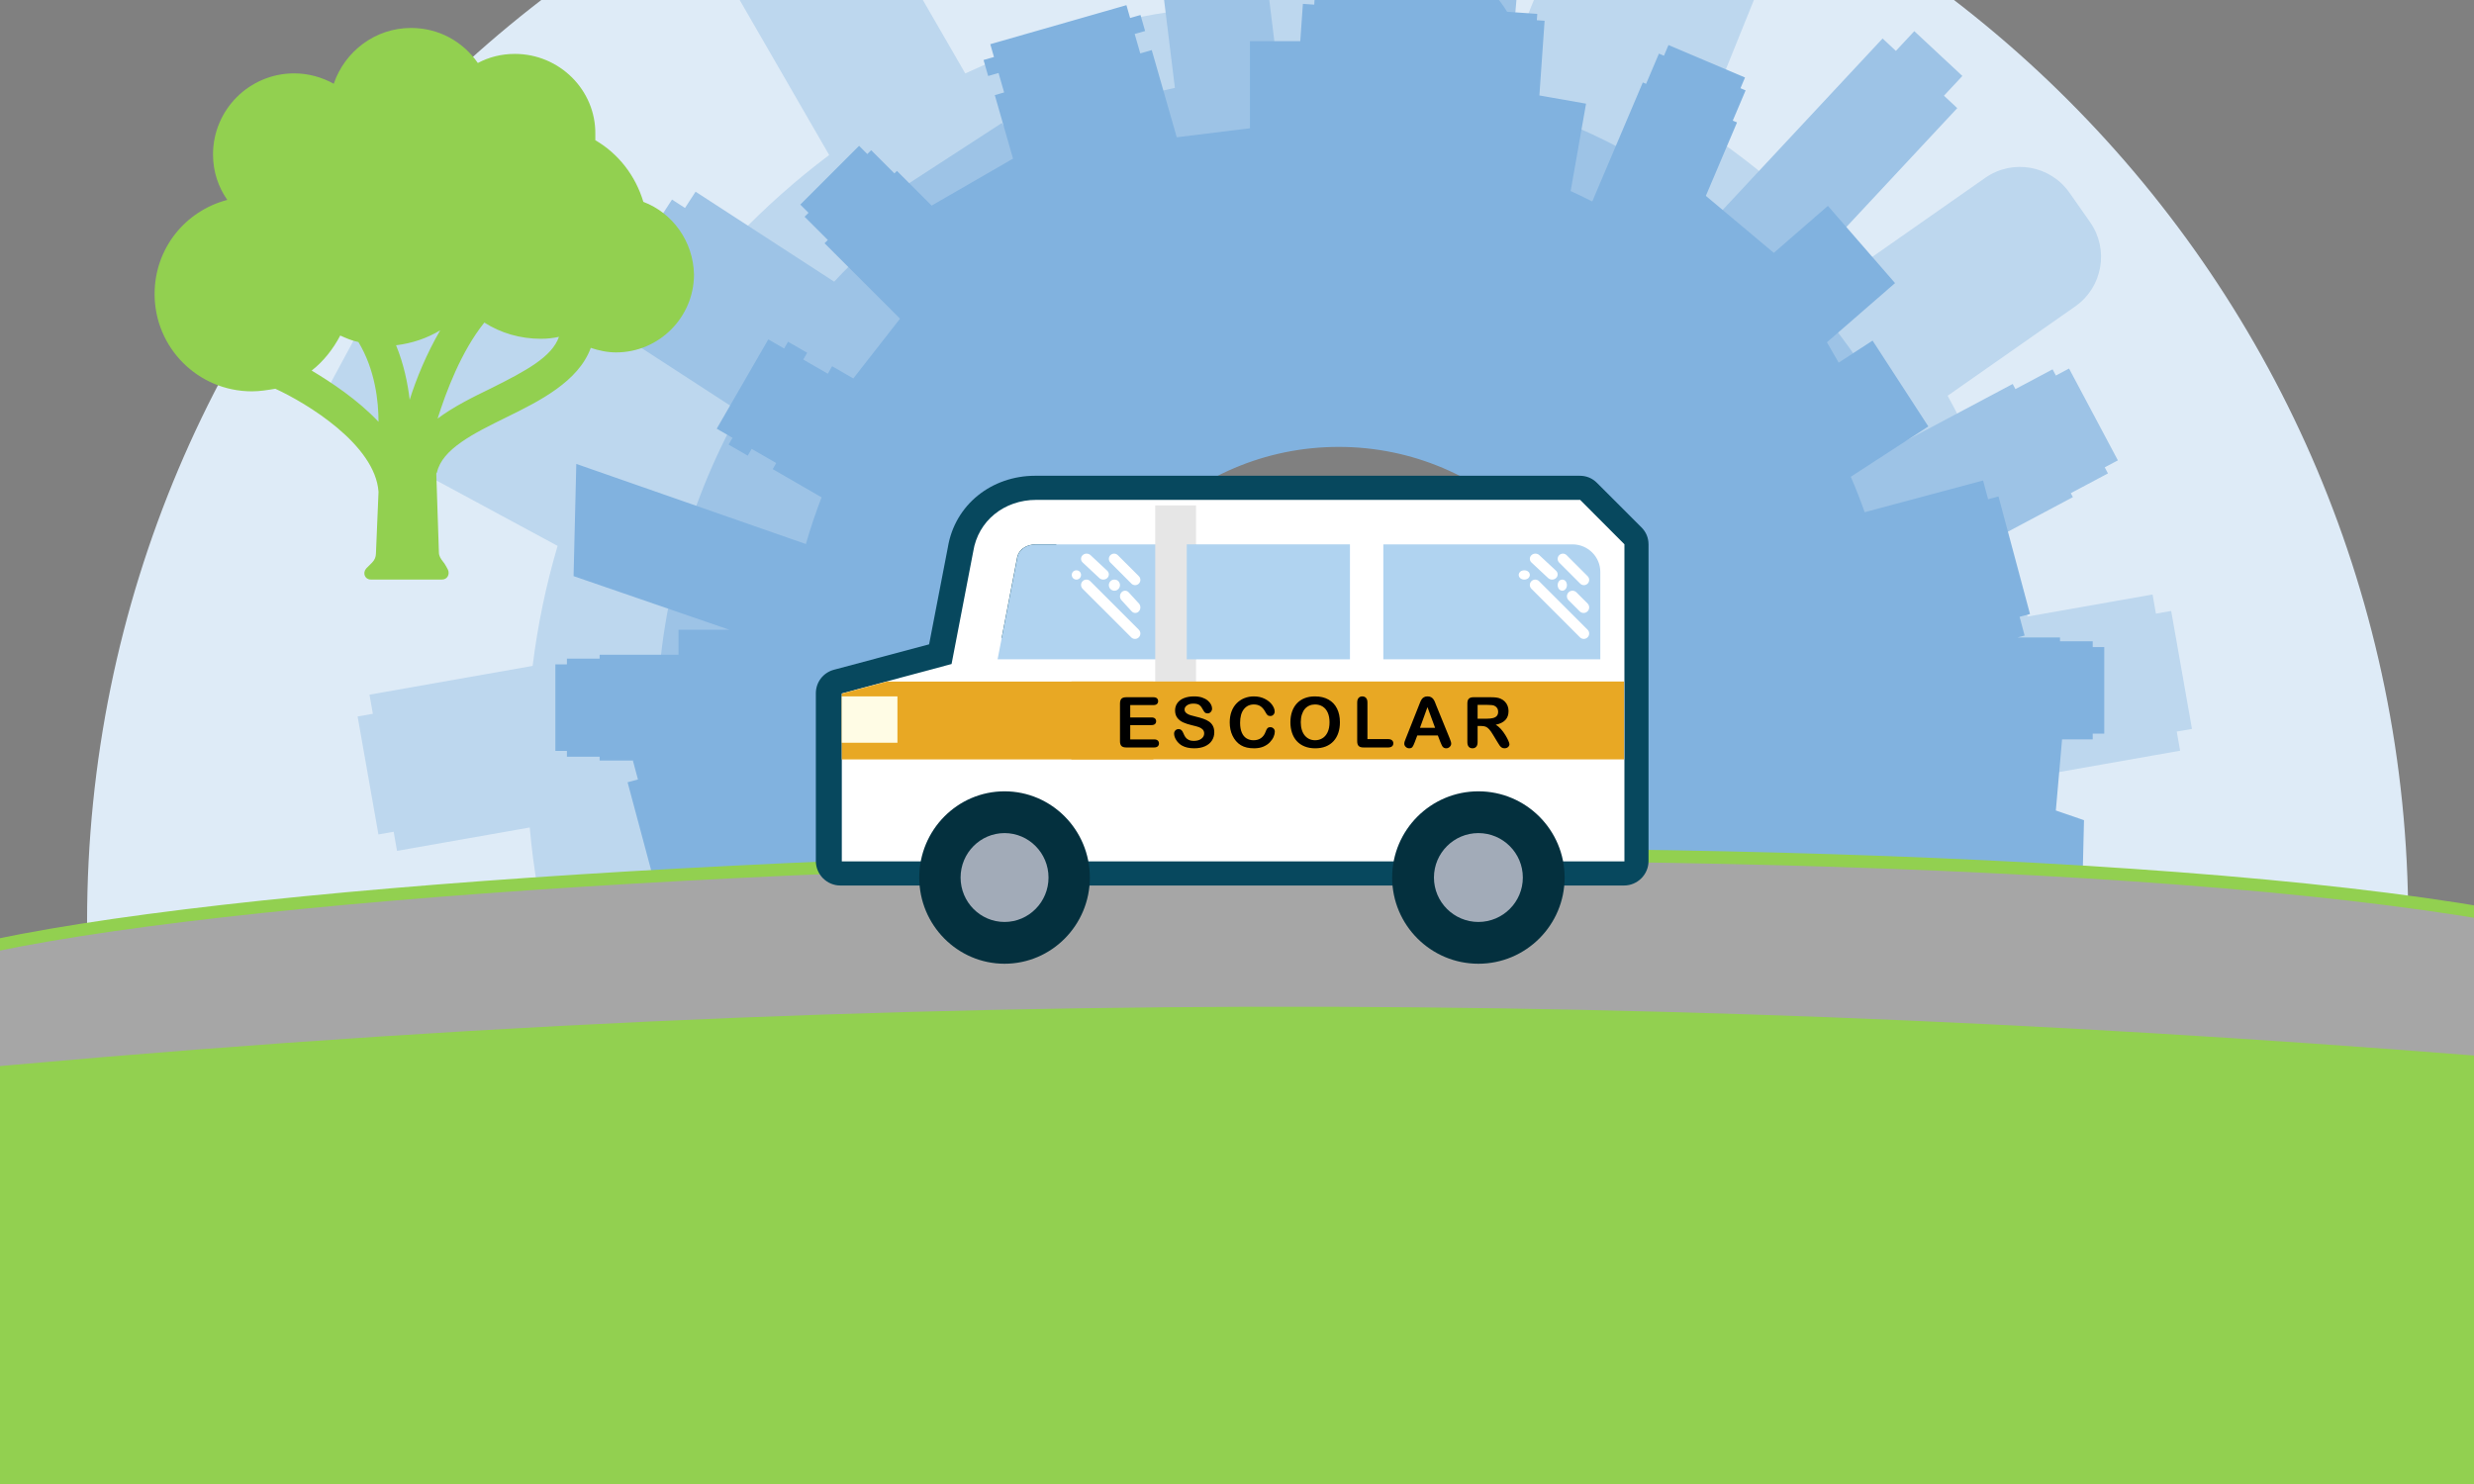 <?xml version="1.0" encoding="UTF-8" standalone="no"?>
<!-- Created with Inkscape (http://www.inkscape.org/) -->

<svg
   xmlns:dc="http://purl.org/dc/elements/1.1/"
   xmlns:cc="http://creativecommons.org/ns#"
   xmlns:rdf="http://www.w3.org/1999/02/22-rdf-syntax-ns#"
   xmlns:svg="http://www.w3.org/2000/svg"
   xmlns="http://www.w3.org/2000/svg"
   xmlns:sodipodi="http://sodipodi.sourceforge.net/DTD/sodipodi-0.dtd"
   xmlns:inkscape="http://www.inkscape.org/namespaces/inkscape"
   width="1200"
   height="720"
   viewBox="0 0 317.5 190.5"
   version="1.1"
   id="svg8"
   inkscape:version="0.92.4 (5da689c313, 2019-01-14)"
   sodipodi:docname="Composição1.3b.svg">
   <rect x="0" y="0" width="317.5" height="190.5" fill="#808080" stroke="none"/>
   <style>
     #g7779{
        transform: scale(1.0);
    }
     #g6690{
      transform: scale(1) translate(-75%, -182%);
        transform-origin: 204% 322.8%;
        will-change: transform;
    } 
    #g7461{
      transform: scale(1) translate(-66%, -158%);
        transform-origin: 193% 353.8%;
        will-change: transform;
    }
    #g7605{
      transform: scale(1) translate(-45%, -142%);
        transform-origin: 198% 363.8%;
        will-change: transform;
    }
    #g7659{
      transform: scale(1) translate(-12%, -72%);
    }
    </style>
    <script>
    window.addEventListener("load", function() {
   document.getElementById("g6690").animate(
            [{transform: 'translate(-75%, -182%) rotate(360deg)'},
            {transform: 'translate(-75%, -182%) rotate(0deg)'}],
            {duration: 8000, 
             iterations: Infinity}
           );
   document.getElementById("g7461").animate(
            [{transform: 'translate(-66%, -158%) rotate(360deg)'},
            {transform: 'translate(-66%, -158%) rotate(0deg)'}],
            {duration: 16000, 
             iterations: Infinity}
           );
   document.getElementById("g7605").animate(
            [{transform: 'translate(-45%, -142%) rotate(360deg)'},
            {transform: 'translate(-45%, -142%) rotate(0deg)'}],
            {duration: 20000, 
             iterations: Infinity}
           );
   document.getElementById("g7779").animate(
            [{transform: 'translateY(0%)'},
             {transform: 'translateY(5%)'},
             {transform: 'translateY(0%)'}],
            {duration: 800, 
             iterations: Infinity}
           );
           }, false);
</script>
  <defs
     id="defs2">
    <clipPath
       id="clip0">
      <path
         id="path4172"
         d="M -119,25 H 1374 V 1232 H -119 Z"
         inkscape:connector-curvature="0"
         style="clip-rule:evenodd;fill-rule:evenodd" />
    </clipPath>
    <clipPath
       id="clip0-1">
      <path
         id="path5168"
         clip-rule="evenodd"
         fill-rule="evenodd"
         d="M32 51 1240 51 1240 1258 32 1258Z" />
    </clipPath>
    <clipPath
       id="clip0-5">
      <path
         id="path6495"
         clip-rule="evenodd"
         fill-rule="evenodd"
         d="M240 221 1048 221 1048 990 240 990Z" />
    </clipPath>
    <clipPath
       id="clip0-2">
      <path
         id="path7382"
         clip-rule="evenodd"
         fill-rule="evenodd"
         d="M220 173 1033 173 1033 1150 220 1150Z" />
    </clipPath>
    <clipPath
       id="clip0-3">
      <path
         id="path7562"
         clip-rule="evenodd"
         fill-rule="evenodd"
         d="M132 128 1118 128 1118 1196 132 1196Z" />
    </clipPath>
    <clipPath
       id="clip0-8">
      <path
         id="path7652"
         clip-rule="evenodd"
         fill-rule="evenodd"
         d="M32 51 1240 51 1240 1258 32 1258Z" />
    </clipPath>
  </defs>
  <sodipodi:namedview
     id="base"
     pagecolor="#ffffff"
     bordercolor="#666666"
     borderopacity="1.0"
     inkscape:pageopacity="0.0"
     inkscape:pageshadow="2"
     inkscape:zoom="0.49497475"
     inkscape:cx="524.48563"
     inkscape:cy="-15.842731"
     inkscape:document-units="mm"
     inkscape:current-layer="layer5"
     showgrid="false"
     inkscape:snap-page="true"
     units="px"
     width="296mm"
     height="170mm"
     inkscape:window-width="1220"
     inkscape:window-height="880"
     inkscape:window-x="1291"
     inkscape:window-y="59"
     inkscape:window-maximized="1"
     showguides="true"
     inkscape:guide-bbox="true">
    <inkscape:grid
       type="xygrid"
       id="grid4845" />
    <sodipodi:guide
       position="3.207,228.783"
       orientation="0,1"
       id="guide4847"
       inkscape:locked="false" />
    <sodipodi:guide
       position="160.362,212.212"
       orientation="1,0"
       id="guide4849"
       inkscape:locked="false" />
  </sodipodi:namedview>
  <g
     inkscape:groupmode="layer"
     id="layer3"
     inkscape:label="Sky"
     style="display:inline"
     transform="translate(85.366,-133.128)">
    <g
       style="overflow:hidden"
       id="g7671"
       transform="matrix(0.247,0,0,0.247,-74.581,136.316)">
      <g
         id="g7659"
         transform="translate(-32,-51)"
         clip-path="url(#clip0-8)">
        <path
           id="path7657"
           d="m 634.164,380.821 c -161.092,0 -291.683,130.699 -291.683,291.924 0,161.226 130.591,291.925 291.683,291.925 161.092,0 291.683,-130.699 291.683,-291.925 0,-161.225 -130.591,-291.924 -291.683,-291.924 z M 636,51 c 333.028,0 603,270.196 603,603.5 C 1239,987.804 969.028,1258 636,1258 302.972,1258 33,987.804 33,654.5 33,321.196 302.972,51 636,51 Z"
           inkscape:connector-curvature="0"
           style="fill:#deebf7;fill-rule:evenodd" />
      </g>
    </g>
  </g>
  <g
     inkscape:groupmode="layer"
     id="layer5"
     inkscape:label="City 2"
     style="display:inline">
    <g
       style="display:inline;overflow:hidden"
       id="g7635"
       transform="matrix(0.247,0,0,0.247,38.434,21.139)">
      <g
         id="g7605"
         transform="translate(-132,-128)"
         clip-path="url(#clip0-3)">
        <path
           style="fill:#bdd7ee;fill-rule:evenodd;stroke-width:0.932"
           d="m 604.547,80.826 c -7.695,0 -13.934,6.237 -13.934,13.932 V 229.41 c -48.443,2.364 -94.416,14.131 -136.133,33.514 l -47.984,-83.111 -8.143,4.701 -3.746,-6.486 -50.242,29.008 3.746,6.488 -8.145,4.701 48.619,84.211 c -31.756,23.891 -59.503,52.821 -82.057,85.604 l -83.389,-45.018 -45.621,13.631 -29.434,54.521 c -5.018,9.295 -1.55,20.898 7.744,25.916 l 101.246,54.662 c -5.54,18.796 -9.615,38.219 -12.092,58.139 l -78.996,13.93 1.633,9.26 -7.379,1.301 10.074,57.135 7.379,-1.301 1.633,9.26 64.26,-11.33 c 3.482,39.569 13.253,77.331 28.303,112.287 l -55.127,38.6 c -13.25,9.278 -16.469,27.539 -7.191,40.789 l 10,14.281 c 9.278,13.25 27.539,16.469 40.789,7.191 l 48.902,-34.24 c 21.942,31.022 48.582,58.483 78.885,81.352 l -29.369,72.695 c -3.053,7.55 -0.086,16.029 6.631,20.164 -3.233,13.82 3.991,28.312 17.559,33.799 l 16.166,6.531 c 13.975,5.643 29.744,-0.27 36.732,-13.232 6.219,-0.296 12.003,-4.11 14.488,-10.264 l 24.67,-61.059 c 25.179,9.871 51.716,17.034 79.252,21.139 v 84.156 l 31.678,31.678 h 17.947 c 7.583,0 13.73,-6.148 13.73,-13.732 V 962.1 C 673.238,960.782 725.778,947.084 772.604,923.656 l 29.623,51.307 8.143,-4.701 3.746,6.49 50.244,-29.014 -3.746,-6.488 8.143,-4.701 -31.369,-54.33 c 35.502,-28.352 65.617,-63.162 88.572,-102.65 l 59.619,32.188 45.625,-13.631 29.432,-54.521 c 5.022,-9.296 1.556,-20.898 -7.742,-25.916 l -85.385,-46.098 c 4.689,-22.239 7.359,-45.221 7.816,-68.746 l 67.412,-11.887 -1.633,-9.262 7.373,-1.301 -10.072,-57.133 -7.377,1.301 -1.633,-9.262 -60.59,10.684 c -7.318,-38.08 -20.533,-74.06 -38.648,-106.963 l 61.803,-43.275 c 13.249,-9.278 16.473,-27.539 7.193,-40.789 l -10.006,-14.281 c -9.27,-13.25 -27.532,-16.471 -40.785,-7.193 l -61.564,43.107 c -22.005,-25.574 -47.477,-48.079 -75.689,-66.783 l 38.838,-96.125 c 3.053,-7.557 0.083,-16.035 -6.635,-20.166 3.236,-13.819 -3.987,-28.315 -17.557,-33.797 l -16.164,-6.533 c -13.976,-5.646 -29.747,0.266 -36.734,13.232 -6.219,0.298 -12.003,4.112 -14.488,10.264 l -36.398,90.09 c -21.55,-6.988 -43.975,-12.033 -67.068,-14.932 V 112.969 L 622.758,80.826 Z m 3.119,348.502 c 97.943,0 177.342,79.398 177.342,177.342 0,97.943 -79.398,177.342 -177.342,177.342 -97.943,0 -177.342,-79.398 -177.342,-177.342 0,-97.943 79.398,-177.342 177.342,-177.342 z"
           transform="matrix(1.073,0,0,1.073,-23.914,42.249)"
           id="path7567"
           inkscape:connector-curvature="0" />
      </g>
    </g>
  </g>
  <g
     inkscape:groupmode="layer"
     id="layer4"
     inkscape:label="City 1"
     style="display:inline">
    <g
       style="display:inline;overflow:hidden"
       id="g7509"
       transform="matrix(0.247,0,0,0.247,59.78,32.277)">
      <g
         id="g7461"
         transform="translate(-220,-173)"
         clip-path="url(#clip0-2)">
        <path
           style="fill:#9dc3e6;fill-rule:evenodd;stroke:#9dc3e6;stroke-width:0.932;stroke-miterlimit:8"
           d="m 647.426,130.619 -0.887,10.139 -7.104,-0.621 -10.691,122.203 c -11.725,-1.312 -23.642,-1.99 -35.717,-1.99 -6.026,0 -12.012,0.173 -17.955,0.504 l -12.156,-99.012 -9.111,-7.119 -0.713,-5.805 -5.805,0.713 -6.852,-5.354 -9.211,1.131 -5.354,6.854 -6.031,0.74 0.74,6.031 -6.92,8.857 12.229,99.59 c -27.358,5.886 -53.417,15.273 -77.666,27.707 l -6.771,-10.428 -70.391,45.711 8.152,12.553 c -6.508,5.918 -12.756,12.115 -18.756,18.549 l -67.043,-43.539 -5.121,7.887 -6.281,-4.08 -31.598,48.656 6.281,4.08 -5.121,7.885 63.561,41.277 c -25.645,45.94 -40.281,98.879 -40.281,155.25 0,31.166 4.489,61.279 12.818,89.748 l -38.756,20.605 1.021,1.92 -17.996,9.568 1.561,2.936 -6.371,3.389 23.211,43.652 6.371,-3.389 1.596,3 17.996,-9.568 1.32,2.484 32.963,-17.527 c 15.69,30.21 36.072,57.579 60.176,81.152 l -65.828,70.594 6.441,6.006 -8.914,9.561 22.596,21.064 8.912,-9.557 6.443,6.008 67.547,-72.436 c 33.628,24.123 72.14,41.846 113.77,51.391 l -10.473,119.693 5.92,0.518 -0.887,10.141 19.992,1.752 0.887,-10.143 4.787,0.42 -0.887,10.141 19.994,1.742 0.887,-10.133 7.104,0.621 10.236,-117.012 c 4.555,0.194 9.133,0.299 13.736,0.299 13.743,0 27.283,-0.873 40.566,-2.566 l 11.98,97.57 9.109,7.117 0.713,5.807 5.809,-0.713 6.85,5.351 9.211,-1.127 5.354,-6.854 6.031,-0.74 -0.74,-6.031 6.92,-8.857 -12.488,-101.703 c 26.092,-7.628 50.795,-18.512 73.645,-32.186 l 11.053,17.02 70.391,-45.713 -15.443,-23.781 c 4.76,-4.94 9.359,-10.035 13.795,-15.273 l 79.295,51.494 5.121,-7.885 6.281,4.078 31.596,-48.656 -6.277,-4.078 5.123,-7.889 -78.902,-51.238 c 21.226,-42.706 33.184,-90.845 33.184,-141.787 0,-28.501 -3.758,-56.119 -10.768,-82.408 l 59.141,-31.445 -1.021,-1.92 17.998,-9.568 -1.562,-2.938 6.369,-3.387 -23.207,-43.652 -6.373,3.389 -1.596,-3 -17.996,9.568 -1.32,-2.484 -52.047,27.674 c -14.012,-28.599 -32.177,-54.782 -53.709,-77.77 l 78.445,-84.123 -6.441,-6.008 8.914,-9.559 -22.594,-21.068 -8.914,9.559 -6.443,-6.008 -78.703,84.4 C 758.891,304.268 723.923,285.766 685.947,274.17 l 11.283,-128.977 -5.916,-0.518 0.887,-10.139 -19.996,-1.748 -0.887,10.137 -4.785,-0.418 0.887,-10.139 z m -55.367,303.871 c 85,0 153.906,69.008 153.906,154.133 0,85.124 -68.906,154.131 -153.906,154.131 -85,0 -153.906,-69.007 -153.906,-154.131 0,-85.125 68.906,-154.133 153.906,-154.133 z"
           id="path7387"
           transform="matrix(1.073,0,0,1.073,-22.505,42.063)"
           inkscape:connector-curvature="0" />
      </g>
    </g>
  </g>
  <g
     inkscape:groupmode="layer"
     id="layer2"
     inkscape:label="City 0"
     style="display:inline">
    <g
       style="display:inline;overflow:hidden"
       id="g6796"
       transform="matrix(0.247,0,0,0.247,60.018,57.791)">
      <g
         id="g6690"
         transform="translate(-240,-221)"
         clip-path="url(#clip0-5)">
        <path
           style="fill:#81b2df;fill-rule:evenodd;stroke:#81b2df;stroke-width:0.932;stroke-miterlimit:8"
           d="m 647.098,220.016 c -16.076,-0.308 -30.68,7.093 -40.076,18.938 l -10.209,-0.715 -0.215,3.072 -5.488,-0.385 -1.26,18.025 h -24.338 v 42.152 l -36.252,4.451 -12.088,-42.15 -5.562,1.596 -2.953,-10.299 5.037,-1.445 -1.965,-6.854 -5.037,1.445 -1.781,-6.209 -65.029,18.646 1.781,6.209 -5.037,1.445 1.965,6.852 5.037,-1.443 2.953,10.299 -4.514,1.295 8.795,30.67 -40.027,23.111 -16.734,-16.734 -1.223,1.223 -11.25,-11.25 -1.871,1.871 -3.984,-3.986 -27.803,27.803 3.984,3.984 -1.91,1.912 11.252,11.25 -1.582,1.582 36.498,36.498 -23.119,29.594 -10.195,-5.887 -2.096,3.631 -12.705,-7.336 1.898,-3.287 -8.453,-4.881 -1.898,3.289 -7.658,-4.422 -24.508,42.451 7.656,4.42 -1.898,3.289 8.455,4.881 1.898,-3.289 12.705,7.336 -1.701,2.945 23.6,13.625 c -2.965,7.65 -5.602,15.464 -7.871,23.434 -37.011,-12.919 -74.021,-25.839 -111.031,-38.758 l -1.295,53.367 77.752,26.773 h -26.947 v 12.111 h -38.199 v 1.863 h -15.84 v 2.795 h -5.59 v 40.994 h 5.59 v 2.795 h 15.84 v 1.865 h 19.561 l -3.324,0.891 2.434,9.082 -5.027,1.348 15.014,56.041 5.029,-1.348 2.434,9.082 67.602,-18.115 c 1.712,5.04 3.581,10.006 5.578,14.906 l -46.357,30.105 26.486,40.785 16.447,-10.682 6.125,10.609 -32.93,28.625 31.906,36.703 26.139,-22.723 32.924,27.627 1.523,-1.816 -16.018,37.736 2.059,0.873 -6.217,14.646 2.486,1.055 -2.201,5.188 36.193,15.363 2.201,-5.186 2.436,1.033 6.217,-14.648 1.592,0.676 26.613,-62.697 c 3.29,1.849 6.617,3.637 9.99,5.35 l -8.34,47.303 22.555,3.977 -2.525,36.121 3.766,0.264 -0.215,3.072 14.398,1.008 c 8.063,13.726 22.53,23.378 39.609,24.572 17.08,1.194 32.746,-6.352 42.641,-18.822 l 10.211,0.715 0.215,-3.072 5.488,0.383 1.203,-17.205 h 25.391 v -43.096 l 35.258,-4.33 12.088,42.154 5.562,-1.596 2.953,10.299 -5.039,1.445 1.965,6.852 5.039,-1.445 1.779,6.209 65.029,-18.646 -1.779,-6.207 5.037,-1.445 -1.965,-6.854 -5.037,1.445 -2.953,-10.299 4.512,-1.295 -8.795,-30.67 40.029,-23.111 16.732,16.732 1.223,-1.223 11.252,11.252 1.871,-1.869 3.982,3.982 27.803,-27.803 -3.984,-3.984 1.91,-1.908 -11.252,-11.252 1.582,-1.582 -36.498,-36.498 23.121,-29.594 10.193,5.885 2.096,-3.631 12.707,7.336 -1.898,3.289 8.453,4.881 1.898,-3.289 7.658,4.422 24.508,-42.451 -7.658,-4.422 1.898,-3.287 -8.453,-4.881 -1.898,3.289 -12.705,-7.336 1.701,-2.945 -14.506,-8.375 c 3.377,-8.184 6.362,-16.571 8.934,-25.139 33.625,11.737 67.249,23.474 100.873,35.211 l 1.297,-53.367 -13.656,-4.701 3.082,-35.227 h 14.803 v -2.795 h 5.59 v -40.994 h -5.59 v -2.795 h -15.838 v -1.863 h -23.621 l 6.385,-1.711 -2.434,-9.082 5.033,-1.348 -15.018,-56.041 -5.029,1.348 -2.434,-9.082 -57.287,15.35 c -2.133,-6.069 -4.477,-12.039 -7.023,-17.9 l 37.488,-24.346 -26.486,-40.785 -16.447,10.68 -6.125,-10.607 32.93,-28.625 -31.904,-36.703 -26.141,22.725 -32.924,-27.629 -1.523,1.814 16.018,-37.732 -2.059,-0.875 6.217,-14.646 -2.486,-1.055 2.201,-5.188 -36.193,-15.363 -2.201,5.186 -2.434,-1.033 -6.219,14.648 -1.592,-0.676 -24.48,57.674 c -3.693,-1.891 -7.435,-3.699 -11.225,-5.422 l 7.441,-42.207 -22.553,-3.977 2.525,-36.121 -3.766,-0.264 0.215,-3.072 -14.398,-1.008 c -8.062,-13.727 -22.529,-23.378 -39.609,-24.572 -0.86,-0.06 -1.716,-0.099 -2.568,-0.115 z m -39.08,234.537 c 71.809,0 130.021,58.314 130.021,130.246 0,71.933 -58.212,130.246 -130.021,130.246 -71.808,0 -130.021,-58.313 -130.021,-130.246 0,-71.932 58.213,-130.246 130.021,-130.246 z"
           transform="matrix(1.073,0,0,1.073,-3.472,-13.436)"
           id="path6500"
           inkscape:connector-curvature="0" />
      </g>
    </g>
  </g>
  <g
     inkscape:label="Layer 1"
     inkscape:groupmode="layer"
     id="layer1"
     transform="translate(85.366,-133.128)"
     style="display:inline">
    <g
       style="overflow:hidden"
       id="g4728"
       transform="matrix(0.238,0,0,0.238,-97.753,135.479)">
      <g
         id="g4537"
         transform="translate(107.901,-25)"
         clip-path="url(#clip0)">
        <path
           id="path4481"
           d="m -113.218,537.256 c 160.806,-69.166 1258.63,-97.138 1488,-10.68 l -45.71,368.098 H -61.415 Z"
           inkscape:connector-curvature="0"
           style="fill:#92d050;fill-rule:evenodd" />
        <path
           id="path4483"
           d="m -113.219,543.885 c 160.806,-68.968 1258.631,-96.859 1488.001,-10.65 l -12.19,58.21 c -459.433,-40.062 -915.819,-49.697 -1465.146,3.043 z"
           inkscape:connector-curvature="0"
           style="fill:#a6a6a6;fill-rule:evenodd" />
        <g
           id="g7779"
           transform="translate(5.492,9.355)">
          <path
             style="fill:#07485e;fill-rule:evenodd"
             inkscape:connector-curvature="0"
             d="m 455.249,310.344 -10.106,52.307 -51.27,13.697 c -5.863,1.565 -9.806,6.698 -9.806,12.772 l -10e-6,90.395 c 0,7.279 5.937,13.219 13.213,13.219 l 422.574,4e-5 c 7.276,0 13.213,-5.94 13.213,-13.219 l 2e-5,-170.662 c 0,-3.638 -1.298,-6.772 -3.873,-9.345 l -23.889,-23.904 c -2.575,-2.572 -5.704,-3.871 -9.344,-3.871 l -293.655,-3e-5 c -23.245,0 -43.228,15.392 -47.057,38.611 z"
             id="path4485" />
          <path
             style="fill:#ffffff;fill-rule:evenodd"
             inkscape:connector-curvature="0"
             d="m 796.206,284.734 -206.867,-2e-5 h -42.911 l -43.479,-1e-5 c -17.451,0 -31.393,11.406 -34.001,27.77 l -11.696,60.763 -59.186,15.868 -10e-6,90.599 39.449,10e-6 151.824,1e-5 230.727,2e-5 10e-6,-41.742 v -48.857 l 10e-6,-80.447 z m -311.983,74.639 23.159,-13.642 6.394,-37.043 h -10.827 c -5.645,0 -9.749,3.015 -10.454,7.678 z"
             id="path4487" />
          <path
             style="fill:#b0d3f0;fill-rule:evenodd"
             inkscape:connector-curvature="0"
             d="m 589.067,308.734 -10e-6,62.001 -107,-1e-5 10.534,-54.406 c 0.703,-4.611 4.791,-7.594 10.413,-7.594 z"
             id="path4489" />
          <path
             style="fill:#e6e6e6;fill-rule:evenodd"
             inkscape:connector-curvature="0"
             d="m 589.067,287.734 h -22 l -10e-6,103 h 22 z"
             id="path4499" />
          <path
             style="fill:#b0d3f0;fill-rule:evenodd"
             inkscape:connector-curvature="0"
             d="m 672.067,308.734 -88.001,-1e-5 -10e-6,62.001 88.001,1e-5 z"
             id="path4501" />
          <path
             style="fill:#e8a824;fill-rule:evenodd"
             inkscape:connector-curvature="0"
             d="m 819.836,382.701 -298,-3e-5 v 42.001 l 298,3e-5 z"
             id="path4503" />
          <path
             style="fill:#e8a824;fill-rule:evenodd"
             inkscape:connector-curvature="0"
             d="m 566.067,382.734 -143.724,-1e-5 -24.276,6.501 v 35.499 l 168,1e-5 z"
             id="path4505" />
          <path
             style="fill:#fffce5;fill-rule:evenodd"
             inkscape:connector-curvature="0"
             d="m 428.067,390.734 h -30 v 25 h 30 z"
             id="path4507" />
          <path
             style="fill:#ffffff;fill-rule:evenodd"
             inkscape:connector-curvature="0"
             d="m 556.234,330.734 c -0.728,0 -1.452,-0.279 -2.002,-0.829 l -11.335,-11.336 c -1.108,-1.108 -1.108,-2.896 0,-4.004 1.108,-1.108 2.9,-1.108 4.007,0 l 11.331,11.332 c 1.108,1.108 1.108,2.9 0,4.008 -0.554,0.55 -1.278,0.829 -2.002,0.829 z"
             id="path4509" />
          <path
             style="fill:#ffffff;fill-rule:evenodd"
             inkscape:connector-curvature="0"
             d="m 556.318,345.734 c -0.706,0 -1.409,-0.296 -1.943,-0.882 l -5.502,-5.999 c -1.075,-1.173 -1.075,-3.066 0,-4.24 1.075,-1.173 2.814,-1.173 3.889,0 l 5.498,5.999 c 1.075,1.173 1.075,3.07 0,4.24 -0.537,0.586 -1.24,0.882 -1.943,0.882 z"
             id="path4511" />
          <path
             style="fill:#ffffff;fill-rule:evenodd"
             inkscape:connector-curvature="0"
             d="m 547.196,328.57 c 0.545,0.571 0.87,1.362 0.87,2.145 0,0.783 -0.326,1.57 -0.87,2.113 -0.567,0.571 -1.315,0.906 -2.128,0.906 -0.782,0 -1.56,-0.335 -2.132,-0.875 -0.54,-0.575 -0.87,-1.362 -0.87,-2.145 0,-0.783 0.33,-1.574 0.87,-2.145 1.108,-1.114 3.152,-1.114 4.26,0 z"
             id="path4513" />
          <path
             style="fill:#ffffff;fill-rule:evenodd"
             inkscape:connector-curvature="0"
             d="m 541.187,326.915 c -0.587,0.547 -1.353,0.819 -2.12,0.819 -0.77,0 -1.538,-0.272 -2.124,-0.819 l -8.997,-8.402 c -1.173,-1.095 -1.173,-2.862 0,-3.958 1.173,-1.095 3.067,-1.095 4.24,10e-6 l 9.001,8.402 c 1.173,1.095 1.173,2.863 0,3.958 z"
             id="path4515" />
          <path
             style="fill:#ffffff;fill-rule:evenodd"
             inkscape:connector-curvature="0"
             d="m 532.031,328.587 26.182,26.181 c 1.137,1.137 1.137,2.974 0,4.111 -0.569,0.569 -1.312,0.855 -2.056,0.855 -0.747,0 -1.491,-0.286 -2.056,-0.855 l -26.183,-26.181 c -1.137,-1.138 -1.137,-2.974 0,-4.112 1.137,-1.137 2.974,-1.137 4.112,0 z"
             id="path4517" />
          <path
             style="fill:#ffffff;fill-rule:evenodd"
             inkscape:connector-curvature="0"
             d="m 522.792,323.431 c 0.927,-0.929 2.626,-0.929 3.55,0 0.454,0.476 0.725,1.132 0.725,1.788 0,0.653 -0.271,1.309 -0.725,1.788 -0.473,0.45 -1.125,0.727 -1.773,0.727 -0.652,0 -1.3,-0.276 -1.777,-0.727 -0.45,-0.479 -0.725,-1.136 -0.725,-1.788 0,-0.656 0.275,-1.312 0.725,-1.788 z"
             id="path4519" />
          <path
             style="fill:#b0d3f0;fill-rule:evenodd"
             inkscape:connector-curvature="0"
             d="m 792.095,308.734 -102.029,-1e-5 -10e-6,62.001 117,1e-5 10e-6,-47.161 c 0,-8.163 -6.734,-14.84 -14.971,-14.84 z"
             id="path4521" />
          <path
             style="fill:#ffffff;fill-rule:evenodd"
             inkscape:connector-curvature="0"
             d="m 798.234,330.734 c -0.728,0 -1.452,-0.279 -2.006,-0.829 l -11.331,-11.336 c -1.108,-1.108 -1.108,-2.896 0,-4.004 1.108,-1.108 2.9,-1.108 4.007,0 l 11.331,11.332 c 1.108,1.108 1.108,2.9 0,4.008 -0.554,0.55 -1.278,0.829 -2.002,0.829 z"
             id="path4523" />
          <path
             style="fill:#ffffff;fill-rule:evenodd"
             inkscape:connector-curvature="0"
             d="m 798.068,345.734 c -0.77,0 -1.537,-0.296 -2.124,-0.882 l -5.998,-5.999 c -1.173,-1.173 -1.173,-3.066 0,-4.24 1.173,-1.173 3.07,-1.173 4.243,0 l 5.998,5.999 c 1.173,1.173 1.173,3.07 0,4.24 -0.586,0.586 -1.353,0.882 -2.119,0.882 z"
             id="path4525" />
          <path
             style="fill:#ffffff;fill-rule:evenodd"
             inkscape:connector-curvature="0"
             d="m 788.341,328.57 c 0.454,0.571 0.725,1.362 0.725,2.145 0,0.783 -0.271,1.57 -0.725,2.113 -0.473,0.571 -1.099,0.906 -1.776,0.906 -0.649,0 -1.3,-0.335 -1.774,-0.875 -0.45,-0.575 -0.725,-1.362 -0.725,-2.145 0,-0.783 0.275,-1.574 0.725,-2.145 0.923,-1.114 2.623,-1.114 3.55,0 z"
             id="path4527" />
          <path
             style="fill:#ffffff;fill-rule:evenodd"
             inkscape:connector-curvature="0"
             d="m 783.187,326.915 c -0.583,0.547 -1.349,0.819 -2.12,0.819 -0.767,0 -1.533,-0.272 -2.12,-0.819 l -9.001,-8.402 c -1.173,-1.095 -1.173,-2.862 0,-3.958 1.173,-1.095 3.071,-1.095 4.244,10e-6 l 9.001,8.402 c 1.169,1.095 1.169,2.863 -0.004,3.958 z"
             id="path4529" />
          <path
             style="fill:#ffffff;fill-rule:evenodd"
             inkscape:connector-curvature="0"
             d="m 774.034,328.587 26.179,26.181 c 1.137,1.137 1.137,2.974 0,4.111 -0.569,0.569 -1.312,0.855 -2.055,0.855 -0.747,0 -1.49,-0.286 -2.06,-0.855 l -26.179,-26.181 c -1.137,-1.138 -1.137,-2.974 0,-4.112 1.137,-1.137 2.977,-1.137 4.115,0 z"
             id="path4531" />
          <path
             style="fill:#ffffff;fill-rule:evenodd"
             inkscape:connector-curvature="0"
             d="m 763.937,323.431 c 1.112,-0.929 3.152,-0.929 4.26,0 0.545,0.476 0.87,1.132 0.87,1.788 0,0.653 -0.326,1.309 -0.87,1.788 -0.567,0.45 -1.35,0.727 -2.131,0.727 -0.779,0 -1.557,-0.276 -2.128,-0.727 -0.54,-0.479 -0.87,-1.136 -0.87,-1.788 0,-0.656 0.33,-1.312 0.87,-1.788 z"
             id="path4533" />
          <path
             style="fill-rule:evenodd"
             inkscape:connector-curvature="0"
             d="m 566.034,395.422 h -12.443 v 6.663 h 11.46 c 0.842,0 1.472,0.187 1.884,0.559 0.419,0.372 0.623,0.873 0.623,1.484 0,0.612 -0.204,1.116 -0.608,1.499 -0.415,0.387 -1.042,0.582 -1.899,0.582 h -11.46 v 7.719 h 12.869 c 0.872,0 1.524,0.203 1.961,0.6 0.445,0.395 0.668,0.932 0.668,1.595 0,0.637 -0.223,1.16 -0.668,1.558 -0.437,0.398 -1.089,0.597 -1.961,0.597 h -15.008 c -1.201,0 -2.065,-0.266 -2.592,-0.792 -0.526,-0.53 -0.793,-1.389 -0.793,-2.567 v -20.37 c 0,-0.788 0.122,-1.432 0.356,-1.93 0.233,-0.5 0.6,-0.865 1.105,-1.093 0.5,-0.225 1.142,-0.339 1.924,-0.339 h 14.582 c 0.882,0 1.535,0.195 1.961,0.582 0.426,0.39 0.642,0.898 0.642,1.525 0,0.644 -0.216,1.159 -0.642,1.55 -0.426,0.387 -1.079,0.578 -1.961,0.578 z m 32.875,14.735 c 0,1.631 -0.427,3.101 -1.276,4.409 -0.845,1.303 -2.091,2.327 -3.726,3.063 -1.639,0.737 -3.581,1.105 -5.824,1.105 -2.692,0 -4.913,-0.504 -6.659,-1.51 -1.238,-0.725 -2.243,-1.694 -3.014,-2.905 -0.775,-1.212 -1.165,-2.39 -1.165,-3.539 0,-0.66 0.238,-1.231 0.701,-1.71 0.464,-0.471 1.053,-0.703 1.769,-0.703 0.586,0 1.075,0.181 1.475,0.553 0.404,0.368 0.746,0.917 1.031,1.646 0.345,0.858 0.727,1.584 1.127,2.158 0.405,0.578 0.972,1.061 1.702,1.436 0.734,0.372 1.695,0.564 2.888,0.564 1.632,0 2.963,-0.38 3.986,-1.138 1.023,-0.755 1.538,-1.702 1.538,-2.836 0,-0.902 -0.274,-1.635 -0.826,-2.188 -0.553,-0.563 -1.272,-0.99 -2.147,-1.288 -0.871,-0.295 -2.043,-0.612 -3.504,-0.947 -1.957,-0.453 -3.6,-0.987 -4.916,-1.595 -1.32,-0.611 -2.365,-1.443 -3.14,-2.496 -0.775,-1.054 -1.164,-2.358 -1.164,-3.93 0,-1.488 0.407,-2.814 1.227,-3.974 0.819,-1.153 2.006,-2.04 3.555,-2.666 1.55,-0.623 3.37,-0.932 5.465,-0.932 1.669,0 3.118,0.206 4.346,0.615 1.22,0.42 2.232,0.965 3.04,1.646 0.801,0.682 1.39,1.403 1.765,2.151 0.367,0.751 0.556,1.488 0.556,2.202 0,0.649 -0.234,1.241 -0.697,1.765 -0.464,0.526 -1.046,0.784 -1.739,0.784 -0.634,0 -1.112,-0.159 -1.442,-0.468 -0.33,-0.316 -0.686,-0.832 -1.065,-1.547 -0.503,-1.02 -1.093,-1.819 -1.79,-2.394 -0.694,-0.574 -1.81,-0.858 -3.352,-0.858 -1.423,0 -2.58,0.31 -3.448,0.932 -0.879,0.626 -1.316,1.37 -1.316,2.247 0,0.541 0.145,1.009 0.445,1.407 0.296,0.39 0.712,0.733 1.231,1.016 0.523,0.284 1.049,0.505 1.583,0.667 0.534,0.158 1.416,0.39 2.64,0.7 1.535,0.36 2.932,0.751 4.178,1.185 1.246,0.427 2.303,0.954 3.181,1.569 0.875,0.611 1.554,1.396 2.043,2.335 0.489,0.946 0.738,2.099 0.738,3.469 z m 32.637,-0.435 c 0,0.862 -0.207,1.798 -0.641,2.799 -0.426,1.002 -1.097,1.985 -2.017,2.95 -0.915,0.973 -2.091,1.753 -3.511,2.361 -1.431,0.597 -3.092,0.902 -4.99,0.902 -1.435,0 -2.744,-0.132 -3.923,-0.405 -1.175,-0.269 -2.25,-0.692 -3.207,-1.267 -0.96,-0.567 -1.85,-1.325 -2.654,-2.257 -0.72,-0.851 -1.335,-1.798 -1.843,-2.851 -0.508,-1.053 -0.89,-2.18 -1.142,-3.373 -0.252,-1.201 -0.382,-2.468 -0.382,-3.812 0,-2.173 0.319,-4.128 0.96,-5.852 0.634,-1.727 1.558,-3.204 2.744,-4.426 1.194,-1.223 2.584,-2.159 4.182,-2.799 1.602,-0.637 3.307,-0.958 5.117,-0.958 2.209,0 4.171,0.435 5.898,1.311 1.72,0.869 3.041,1.956 3.964,3.241 0.912,1.285 1.375,2.497 1.375,3.646 0,0.63 -0.226,1.178 -0.671,1.665 -0.445,0.478 -0.986,0.718 -1.62,0.718 -0.704,0 -1.238,-0.17 -1.587,-0.497 -0.356,-0.335 -0.749,-0.91 -1.179,-1.724 -0.727,-1.341 -1.568,-2.346 -2.54,-3.012 -0.979,-0.664 -2.172,-0.999 -3.6,-0.999 -2.273,0 -4.078,0.859 -5.424,2.567 -1.345,1.717 -2.021,4.151 -2.021,7.304 0,2.106 0.301,3.859 0.898,5.258 0.589,1.404 1.434,2.442 2.528,3.135 1.09,0.688 2.366,1.035 3.834,1.035 1.587,0 2.925,-0.391 4.023,-1.172 1.101,-0.784 1.927,-1.93 2.484,-3.45 0.237,-0.715 0.526,-1.293 0.875,-1.75 0.345,-0.446 0.904,-0.674 1.672,-0.674 0.66,0 1.224,0.228 1.694,0.689 0.471,0.453 0.704,1.02 0.704,1.697 z m 21.664,-18.988 c 2.833,0 5.258,0.567 7.282,1.709 2.024,1.134 3.563,2.755 4.601,4.854 1.042,2.099 1.564,4.566 1.564,7.398 0,2.092 -0.285,4 -0.86,5.709 -0.571,1.712 -1.42,3.197 -2.562,4.452 -1.145,1.252 -2.54,2.214 -4.204,2.88 -1.661,0.663 -3.563,0.998 -5.71,0.998 -2.132,0 -4.041,-0.342 -5.724,-1.027 -1.687,-0.682 -3.092,-1.646 -4.223,-2.891 -1.131,-1.241 -1.98,-2.736 -2.558,-4.489 -0.579,-1.746 -0.864,-3.639 -0.864,-5.668 0,-2.081 0.3,-3.985 0.901,-5.727 0.604,-1.735 1.475,-3.212 2.617,-4.434 1.135,-1.219 2.525,-2.151 4.164,-2.795 1.631,-0.648 3.492,-0.969 5.576,-0.969 z m 7.845,13.925 c 0,-1.982 -0.322,-3.705 -0.964,-5.16 -0.648,-1.451 -1.568,-2.548 -2.762,-3.3 -1.194,-0.744 -2.569,-1.116 -4.119,-1.116 -1.098,0 -2.121,0.21 -3.055,0.619 -0.938,0.416 -1.747,1.016 -2.418,1.805 -0.674,0.788 -1.208,1.797 -1.601,3.019 -0.386,1.231 -0.586,2.604 -0.586,4.133 0,1.543 0.2,2.931 0.586,4.179 0.393,1.242 0.945,2.277 1.657,3.098 0.712,0.817 1.531,1.429 2.451,1.834 0.927,0.408 1.935,0.612 3.04,0.612 1.416,0 2.714,-0.354 3.9,-1.054 1.179,-0.7 2.121,-1.782 2.826,-3.252 0.697,-1.466 1.045,-3.274 1.045,-5.417 z m 20.443,-10.603 v 19.721 h 11.201 c 0.886,0 1.576,0.214 2.05,0.641 0.482,0.438 0.716,0.98 0.716,1.628 0,0.663 -0.234,1.204 -0.701,1.617 -0.47,0.409 -1.164,0.615 -2.065,0.615 h -13.34 c -1.197,0 -2.061,-0.266 -2.587,-0.792 -0.531,-0.53 -0.797,-1.389 -0.797,-2.567 v -20.863 c 0,-1.105 0.255,-1.937 0.756,-2.49 0.504,-0.556 1.164,-0.832 1.98,-0.832 0.826,0 1.501,0.269 2.013,0.818 0.515,0.548 0.774,1.388 0.774,2.504 z m 39.264,21.15 -1.302,-3.399 h -11.085 l -1.302,3.469 c -0.508,1.355 -0.941,2.272 -1.301,2.744 -0.356,0.471 -0.945,0.714 -1.765,0.714 -0.693,0 -1.308,-0.254 -1.842,-0.758 -0.534,-0.505 -0.797,-1.08 -0.797,-1.713 0,-0.375 0.062,-0.758 0.181,-1.149 0.126,-0.397 0.33,-0.943 0.616,-1.646 l 6.97,-17.585 c 0.204,-0.501 0.441,-1.109 0.719,-1.813 0.278,-0.714 0.578,-1.299 0.894,-1.767 0.319,-0.468 0.73,-0.843 1.245,-1.134 0.516,-0.291 1.15,-0.435 1.906,-0.435 0.775,0 1.416,0.144 1.928,0.435 0.515,0.291 0.927,0.662 1.246,1.115 0.315,0.454 0.582,0.947 0.801,1.47 0.215,0.523 0.493,1.223 0.823,2.092 l 7.126,17.478 c 0.556,1.33 0.837,2.295 0.837,2.899 0,0.626 -0.263,1.204 -0.789,1.727 -0.527,0.523 -1.168,0.784 -1.91,0.784 -0.433,0 -0.808,-0.077 -1.119,-0.236 -0.304,-0.15 -0.564,-0.357 -0.779,-0.622 -0.211,-0.265 -0.43,-0.674 -0.675,-1.219 -0.248,-0.549 -0.448,-1.031 -0.626,-1.451 z m -10.934,-7.524 h 8.146 l -4.108,-11.159 z m 33.009,-0.983 h -1.936 v 8.691 c 0,1.149 -0.256,1.985 -0.764,2.531 -0.507,0.541 -1.175,0.813 -1.987,0.813 -0.882,0 -1.568,-0.284 -2.05,-0.854 -0.482,-0.567 -0.723,-1.392 -0.723,-2.49 v -20.841 c 0,-1.182 0.267,-2.04 0.797,-2.567 0.534,-0.53 1.398,-0.795 2.584,-0.795 h 8.987 c 1.235,0 2.295,0.048 3.178,0.158 0.882,0.107 1.676,0.313 2.384,0.637 0.856,0.358 1.609,0.869 2.269,1.532 0.656,0.667 1.157,1.444 1.494,2.321 0.341,0.883 0.515,1.815 0.515,2.806 0,2.018 -0.57,3.631 -1.72,4.843 -1.149,1.204 -2.888,2.062 -5.22,2.567 0.979,0.515 1.917,1.281 2.814,2.291 0.886,1.009 1.687,2.084 2.384,3.222 0.7,1.141 1.245,2.162 1.639,3.082 0.389,0.914 0.585,1.544 0.585,1.893 0,0.354 -0.115,0.707 -0.345,1.061 -0.225,0.35 -0.537,0.63 -0.937,0.829 -0.394,0.202 -0.857,0.305 -1.38,0.305 -0.615,0 -1.134,-0.147 -1.56,-0.438 -0.419,-0.287 -0.783,-0.652 -1.087,-1.094 -0.304,-0.442 -0.716,-1.097 -1.238,-1.956 l -2.214,-3.66 c -0.793,-1.333 -1.505,-2.357 -2.128,-3.057 -0.63,-0.707 -1.264,-1.185 -1.909,-1.444 -0.641,-0.257 -1.457,-0.386 -2.432,-0.386 z m 3.162,-11.387 h -5.098 v 7.454 h 4.942 c 1.328,0 2.448,-0.114 3.356,-0.343 0.901,-0.224 1.591,-0.615 2.069,-1.164 0.474,-0.548 0.715,-1.307 0.715,-2.265 0,-0.758 -0.189,-1.417 -0.578,-1.992 -0.378,-0.574 -0.912,-1.005 -1.598,-1.289 -0.641,-0.269 -1.91,-0.401 -3.808,-0.401 z"
             id="path4535" />
        </g>
        <g
           id="g7783"
           transform="translate(4.757,9.196)">
          <path
             style="fill:#a2abb8;fill-rule:evenodd"
             inkscape:connector-curvature="0"
             d="m 702.067,479.236 c 0,-19.611 15.671,-35.502 34.998,-35.502 19.331,0 35.002,15.891 35.002,35.502 0,19.607 -15.671,35.498 -35.002,35.498 -19.327,0 -34.998,-15.891 -34.998,-35.498 z"
             id="path4495" />
          <path
             style="fill:#04303e;fill-rule:evenodd"
             inkscape:connector-curvature="0"
             d="m 736.565,525.734 c 25.642,0 46.502,-20.86 46.502,-46.499 0,-25.642 -20.86,-46.502 -46.502,-46.502 -25.639,-1e-5 -46.499,20.859 -46.499,46.502 -10e-6,25.639 20.859,46.499 46.499,46.499 z m 10e-6,-70.466 c 13.216,0 23.968,10.751 23.968,23.968 -10e-6,13.213 -10.751,23.964 -23.968,23.964 -13.213,-1e-5 -23.964,-10.751 -23.964,-23.964 0,-13.216 10.751,-23.968 23.964,-23.968 z"
             id="path4497" />
        </g>
        <g
           style="overflow:hidden"
           id="g5640"
           transform="matrix(1.11,0,0,1.11,-668.418,400.922)" />
        <g
           id="g7787"
           transform="translate(4.757,9.196)">
          <path
             style="fill:#a2abb8;fill-rule:evenodd"
             inkscape:connector-curvature="0"
             d="m 446.067,479.236 c 0,-19.611 15.671,-35.502 35.002,-35.502 19.327,0 34.998,15.891 34.998,35.502 0,19.607 -15.671,35.498 -34.998,35.498 -19.331,0 -35.002,-15.891 -35.002,-35.498 z"
             id="path4491" />
          <path
             style="fill:#04303e;fill-rule:evenodd"
             inkscape:connector-curvature="0"
             d="m 481.068,525.734 c 25.363,0 45.998,-20.86 45.998,-46.499 0,-25.642 -20.635,-46.502 -45.998,-46.502 -25.367,-1e-5 -46.002,20.859 -46.002,46.502 -10e-6,25.639 20.635,46.499 46.002,46.499 z m 10e-6,-70.466 c 13.071,0 23.706,10.751 23.706,23.968 -1e-5,13.213 -10.636,23.964 -23.706,23.964 -13.075,-1e-5 -23.71,-10.751 -23.71,-23.964 0,-13.216 10.635,-23.968 23.71,-23.968 z"
             id="path4493" />
             <path style="transform: scale(3.5)" d="M 81.8 32.8 C 80.6 28.8 78 25.4 74.4 23.3 C 74.4 23 74.4 22.7 74.4 22.4 C 74.5 15.6 68.9 10 62 10 C 59.9 10 58 10.5 56.3 11.4 C 54 8.1 50.3 6 46 6 C 40.5 6 35.8 9.6 34.1 14.6 C 32.3 13.6 30.2 13 28 13 C 21.1 13 15.5 18.6 15.5 25.5 C 15.5 28.1 16.3 30.5 17.7 32.5 C 11.2 34.2 6.5 40 6.5 47 C 6.5 55.3 13.2 62 21.5 62 C 22.7 62 23.9 61.8 25.1 61.6 C 29.9 63.8 40.5 70.2 41 77.5 L 40.6 87 C 40.6 87.5 40.4 88 40 88.4 L 39.1 89.3 C 38.5 90 38.9 91 39.8 91 L 50.8 91 C 51.6 91 52 90.2 51.7 89.5 C 51.7 89.5 51.2 88.5 50.9 88.2 C 50.6 87.8 50.3 87.4 50.3 86.8 L 49.9 74.7 C 49.9 74.6 50 74.5 50 74.5 C 50.8 70.9 55.6 68.5 60.7 66 C 65.8 63.5 71.8 60.5 73.7 55.3 C 74.9 55.7 76.2 56 77.6 56 C 84.2 56 89.6 50.6 89.6 44 C 89.5 38.9 86.3 34.5 81.8 32.8 Z M 45.8 63.3 C 45.5 60.8 44.9 57.8 43.7 54.9 C 46.2 54.6 48.5 53.8 50.5 52.6 C 48.4 56.2 46.8 60.1 45.8 63.3 Z M 30.7 58.8 C 32.5 57.4 34 55.5 35.1 53.4 C 36 53.8 36.9 54.2 37.9 54.4 C 40.5 58.7 41 63.6 41 66.7 C 37.8 63.3 33.7 60.6 30.7 58.8 Z M 58.4 61.5 C 55.5 62.9 52.5 64.4 50.1 66.2 C 51.4 62.1 53.7 55.9 57.3 51.4 C 59.8 53 62.8 53.9 66 53.9 C 67 53.9 67.9 53.8 68.8 53.6 C 67.7 56.7 63.8 58.8 58.4 61.5 Z" 
fill="#92d050"/>
            <g id="demand">
               <path style="transform: scale(1.1)" d="M -129.5 533.6 C -132.7 530.7 -136.9 528.8 -141.4 528.8 C -142 528.8 -142.6 528.8 -143.2 529 C -142.8 523.1 -143.8 517.2 -144.9 511 C -144.6 510.3 -143.8 509.5 -142.7 508.8 C -140.7 513 -136.5 516 -131.5 516 C -129.3 516 -127.2 515.4 -125.4 514.4 L -125.4 514.4 C -116 509.2 -114.8 499.6 -114.8 488.8 C -114.8 488.8 -125 491.6 -131.4 491.4 C -138.2 491.4 -143.6 496.9 -143.6 503.6 C -143.6 503.8 -143.6 503.8 -143.6 503.9 C -144.3 504.2 -145 504.7 -145.7 505.3 C -147.1 496.6 -147.9 487.8 -145.2 478.1 C -144 477.6 -142.6 477.3 -141.3 477.1 C -141.2 478.8 -140.4 480.3 -139 481.4 C -138 482.1 -137.1 482.4 -136.1 482.5 L -136.1 482.5 C -130.8 483.3 -127.4 479.8 -124.2 475.5 C -124.2 475.5 -129.1 473.5 -131.6 471.6 C -134.2 469.6 -137.7 470 -139.8 472.3 C -140.9 472.3 -142.2 472.4 -143.4 472.6 C -142 469.3 -140.1 465.9 -137.8 462.4 C -137.3 462.6 -137 462.6 -136.5 462.6 C -133.1 462.6 -130.4 459.8 -130.4 456.5 C -130.4 453.5 -129.1 448.3 -129.1 448.3 C -134.4 448.3 -139.2 448.9 -141.8 453.6 L -141.8 453.6 C -142.2 454.5 -142.6 455.6 -142.6 456.6 C -142.6 457.9 -142.2 458.9 -141.5 460 C -142.9 462.1 -144.2 464.2 -145.4 466.3 C -145.8 465.7 -146.3 465.3 -146.9 464.7 C -146.9 464.4 -146.8 464.2 -146.8 464 C -146.8 460.6 -149.6 457.9 -152.8 457.9 C -156.1 458 -161.1 456.6 -161.1 456.6 C -161.1 462 -160.6 466.8 -155.9 469.3 L -155.9 469.3 C -154.9 469.8 -153.9 470.1 -152.8 470.1 C -151.4 470.1 -150.3 469.7 -149.2 469 C -148.5 469.7 -148.1 470.4 -147.6 471.2 C -151.3 479.8 -152.2 488 -151.7 495.7 C -151.8 495.6 -151.9 495.6 -152.2 495.5 C -153 495.1 -153.7 494.6 -154.5 494.3 C -154.4 493.6 -154.4 493 -154.4 492.3 C -154.4 485.6 -159.8 480.1 -166.6 480.1 C -172.9 480.3 -183.1 477.5 -183.1 477.5 C -183.1 488.2 -181.9 497.8 -172.4 503.1 L -172.4 503.1 C -170.7 504.1 -168.6 504.7 -166.4 504.7 C -161.9 504.7 -158.1 502.4 -155.9 498.9 C -155.3 499.2 -154.6 499.4 -154 499.8 C -153.1 500.3 -152 500.7 -151 501.2 C -150.5 504.6 -149.9 507.9 -149.5 511.1 C -148.3 517.8 -147.1 524.2 -147.8 530.1 C -150.1 531 -152 532.3 -153.8 534 C -156 532.9 -158.6 532.3 -161.3 532.3 C -168 532.3 -173.7 536.1 -176.8 541.7 L -116.2 541.7 C -119 537.1 -123.8 534.1 -129.5 533.6 Z" 
               fill="#92d050" id="plant">
               <animateMotion dur="1.6s" repeatCount="indefinite" 
               path="M -200 50 q 1200 -150 1800 5" />
            
               </path>
            
            </g>
        </g>
      </g>
    </g>
  </g>
  
</svg>
